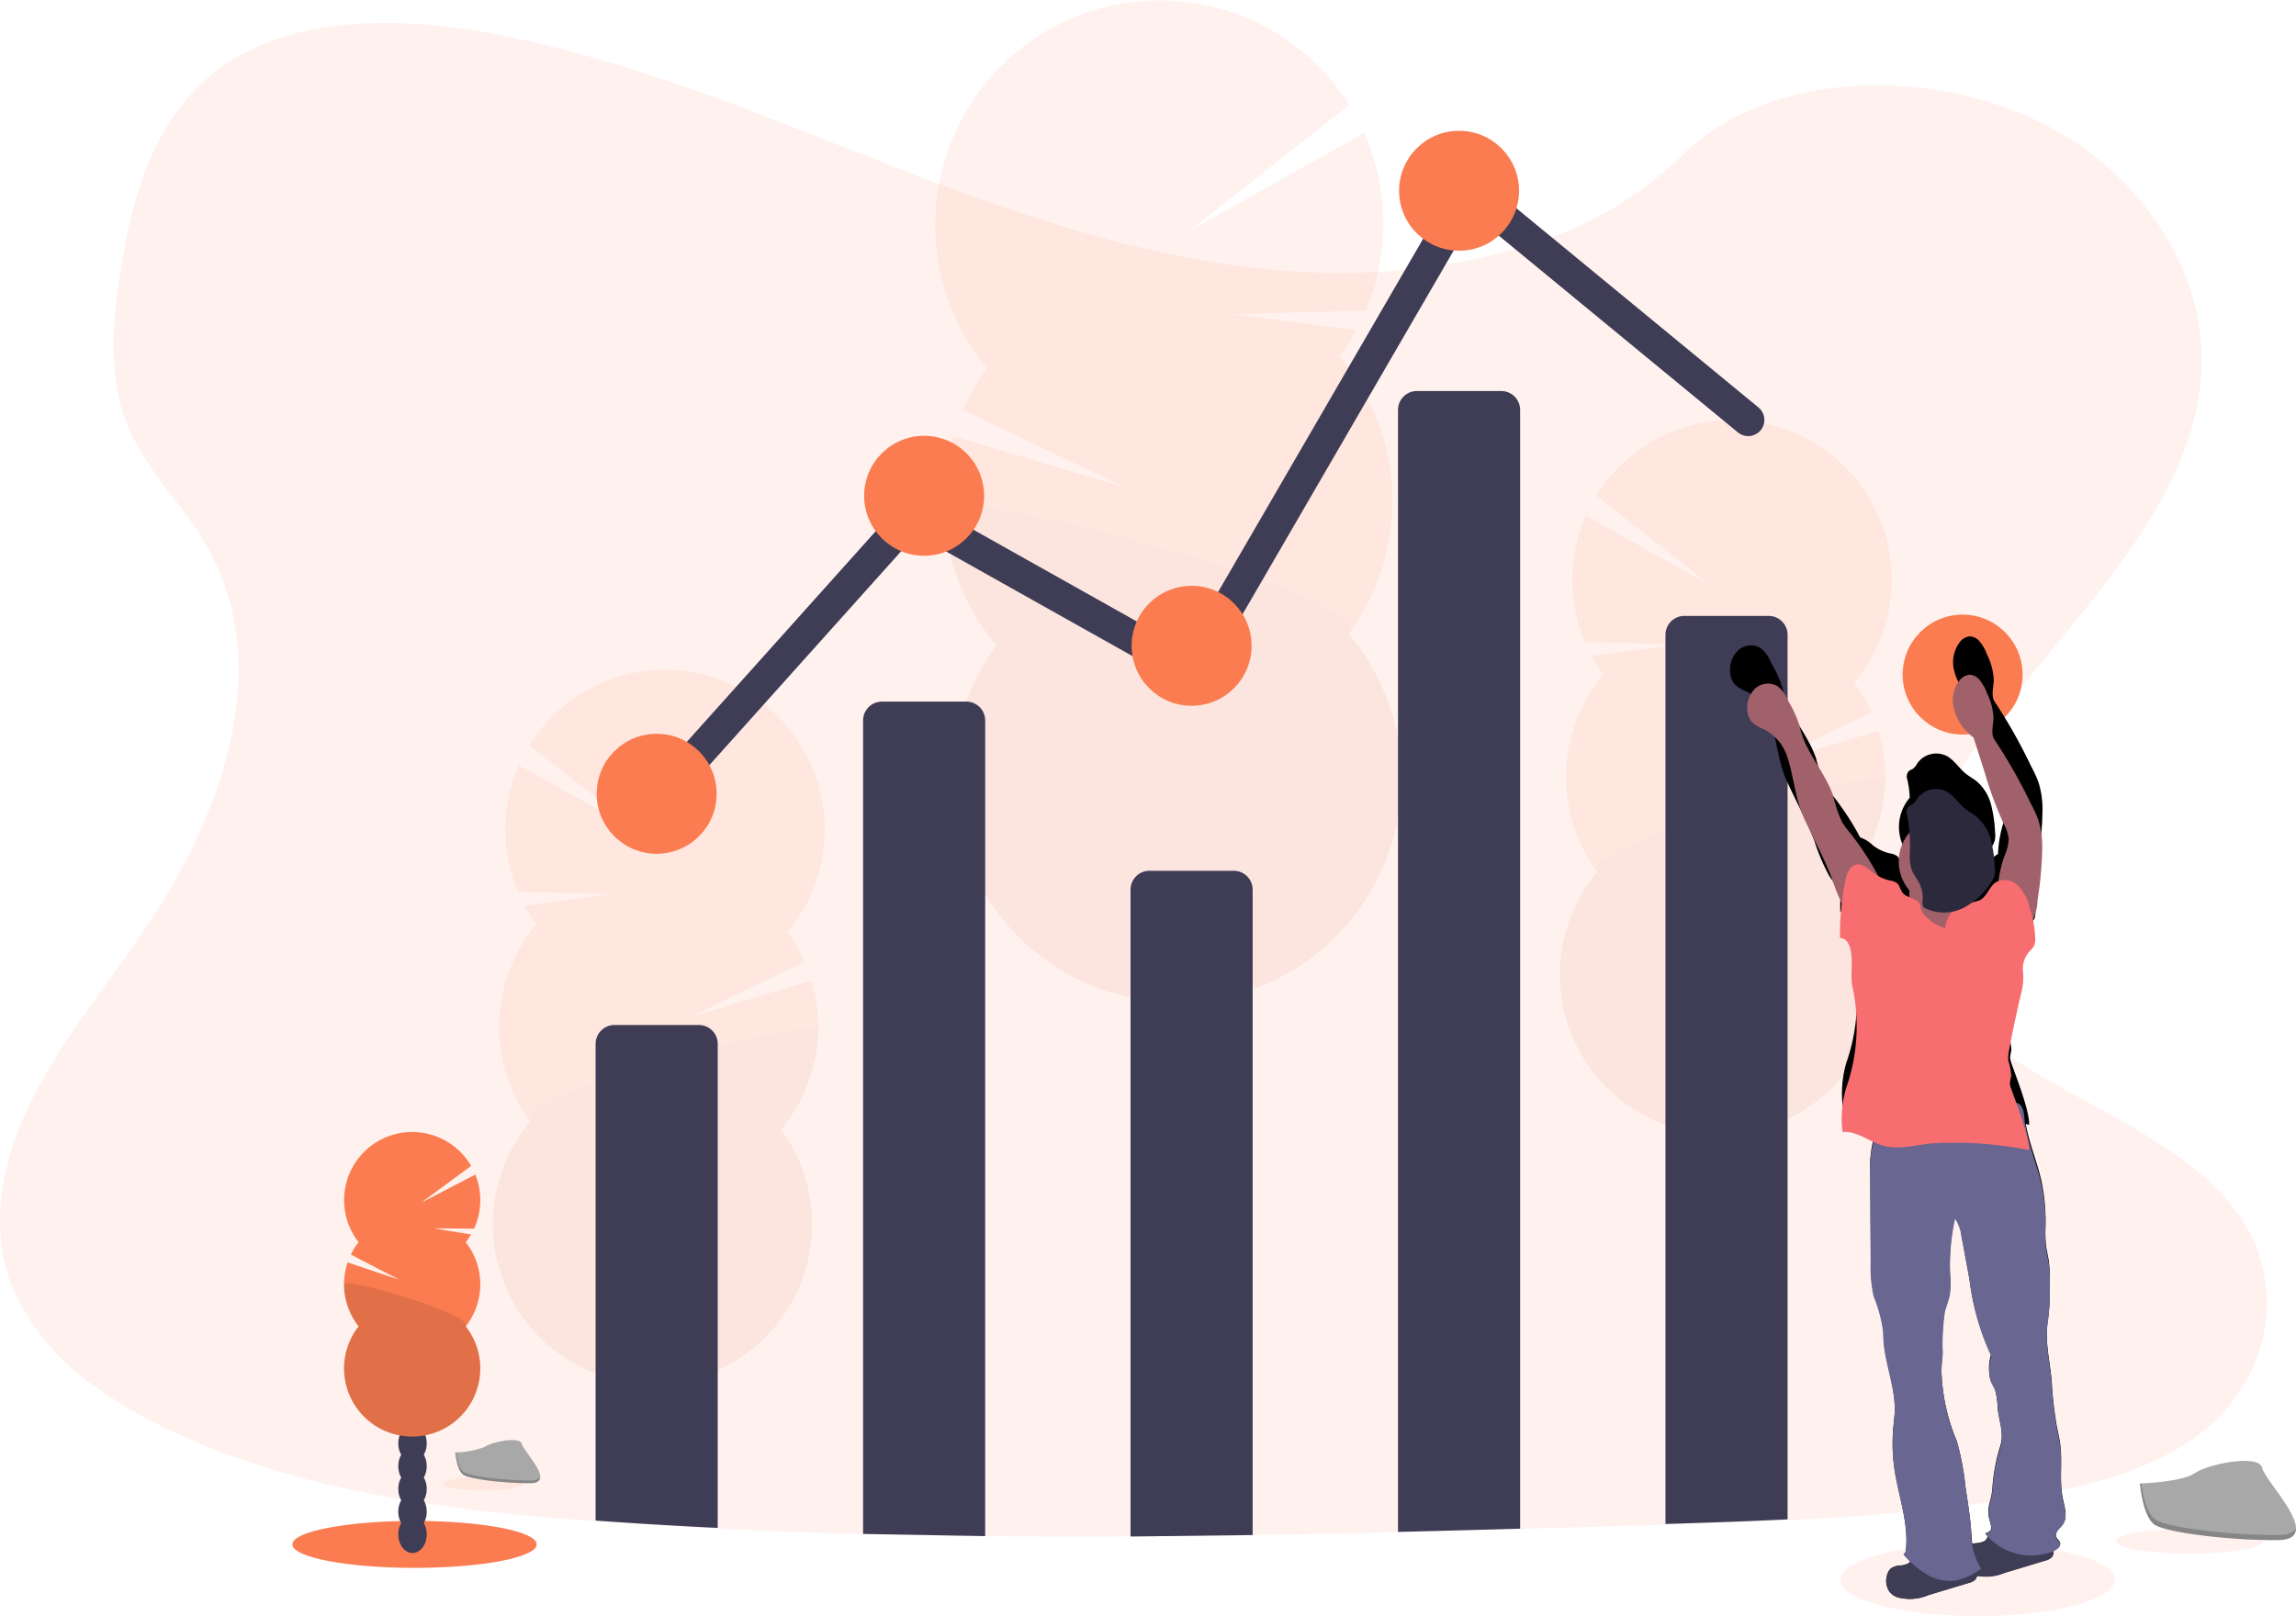 <svg xmlns="http://www.w3.org/2000/svg" width="213.045" height="150" viewBox="0 0 213.045 150">
    <defs>
        <linearGradient id="prefix__linear-gradient" x1=".627" x2="1.626" y1=".5" y2=".5" gradientUnits="objectBoundingBox">
            <stop offset="0" stop-color="gray" stop-opacity=".251"/>
            <stop offset=".54" stop-color="gray" stop-opacity=".122"/>
            <stop offset="1" stop-color="gray" stop-opacity=".102"/>
        </linearGradient>
        <style>
            .prefix__cls-1,.prefix__cls-4{fill:#fa7c50}.prefix__cls-1,.prefix__cls-2,.prefix__cls-5{opacity:.1}.prefix__cls-3{fill:#3f3d56}.prefix__cls-7{fill:#a8a8a8}.prefix__cls-8{opacity:.2}.prefix__cls-11{fill:#a0616a}
        </style>
    </defs>
    <g id="prefix__undraw_visual_data_b1wx_1_" data-name="undraw_visual_data_b1wx (1)" transform="translate(-.003 -.344)">
        <ellipse id="prefix__Ellipse_171" cx="12.722" cy="3.377" class="prefix__cls-1" data-name="Ellipse 171" rx="12.722" ry="3.377" transform="translate(170.784 143.59)"/>
        <path id="prefix__Path_2586" d="M247.921 199.342c-4.656 3.855-11.282 5.45-17.69 6.457l-1.078.164a202.9 202.9 0 0 1-20.25 1.849c-3.633.176-7.266.3-10.9.41l-2.847.084q-5.545.164-11.112.323-5.45.155-10.9.29-6.979.17-13.959.282-5.45.086-10.9.118-6.981.04-13.959-.027-5.454-.055-10.9-.191-6.983-.179-13.959-.525-4.735-.231-9.463-.555l-1.436-.1c-13.533-.973-27.308-2.719-39.15-8.238l-.319-.151c-.159-.074-.317-.149-.476-.227a42.875 42.875 0 0 1-6.226-3.643 22.345 22.345 0 0 1-7.92-9.142c-2.394-5.66-1.128-12.022 1.606-17.556s6.84-10.53 10.391-15.741c1.04-1.527 2.027-3.11 2.945-4.734 5.737-10.184 8.582-21.97 2.568-31.784a43.617 43.617 0 0 0-2.568-3.626 34.354 34.354 0 0 1-3.966-5.929c-2.35-4.916-1.845-10.444-.989-15.7 1.147-6.982 3.251-14.5 9.825-18.865 6.821-4.53 16.5-4.3 24.967-2.672 13.162 2.517 25.31 7.786 37.572 12.537s25.109 9.1 38.592 9.564a61.715 61.715 0 0 0 8.677-.315 55.131 55.131 0 0 0 11.3-2.376 33.908 33.908 0 0 0 13.714-8.015c7.677-7.8 22.1-8.385 32.507-3.677 9.926 4.492 16.345 14 15.871 23.494-.539 10.57-8.471 19.26-15.739 28.173-.882 1.08-1.752 2.164-2.6 3.255q-.709.914-1.392 1.832c-.8 1.08-1.568 2.166-2.295 3.265-3.713 5.635-6.339 12.4-3.782 18.487 1.434 3.406 4.17 6.005 7.469 8.274 7.391 5.082 17.592 8.5 22.181 15.615 3.963 6.139 2.498 14.415-3.41 19.316z" class="prefix__cls-1" data-name="Path 2586" transform="translate(-43.21 -66.376)"/>
        <g id="prefix__Group_1317" class="prefix__cls-2" data-name="Group 1317" transform="translate(86.761 .344)">
            <path id="prefix__Path_2587" d="M598.683 583.577q.012.28.042.549 2.32-.924 4.554-1.988a3.692 3.692 0 0 0 2.105-1.03c.435-.219.869-.447 1.3-.676a5.324 5.324 0 0 0-.33-.6 3.777 3.777 0 0 0-6.874.221 6.85 6.85 0 0 0-.797 3.524z" class="prefix__cls-3" data-name="Path 2587" transform="translate(-579.27 -474.442)"/>
            <path id="prefix__Path_2588" d="M597.534 548.631a6.872 6.872 0 0 0 1.024 3.443 4.093 4.093 0 0 0 3.513 2.1c.1 0 .2-.014.288-.022a3.691 3.691 0 0 0 2.105-1.03 5.062 5.062 0 0 0 .968-1.268 7.12 7.12 0 0 0-.227-6.957 3.777 3.777 0 0 0-6.874.221 6.852 6.852 0 0 0-.797 3.513z" class="prefix__cls-3" data-name="Path 2588" transform="translate(-578.35 -446.448)"/>
            <ellipse id="prefix__Ellipse_172" cx="4.347" cy="5.691" class="prefix__cls-3" data-name="Ellipse 172" rx="4.347" ry="5.691" transform="rotate(-1.9 2721.985 -523.933)"/>
            <ellipse id="prefix__Ellipse_173" cx="4.347" cy="5.691" class="prefix__cls-3" data-name="Ellipse 173" rx="4.347" ry="5.691" transform="rotate(-1.9 2511.322 -520.503)"/>
            <ellipse id="prefix__Ellipse_174" cx="4.347" cy="5.691" class="prefix__cls-3" data-name="Ellipse 174" rx="4.347" ry="5.691" transform="rotate(-1.9 2300.568 -517.074)"/>
            <path id="prefix__Path_2589" d="M538.614 91.217a20.682 20.682 0 0 0 1.539-2.435l-11.478-1.5 12.349-.314a20.851 20.851 0 0 0-.143-16.5L524.6 79.6l14.909-11.728a20.823 20.823 0 1 0-33.62 24.428 20.9 20.9 0 0 0-2.248 3.872l15.07 7.212-15.974-4.784a20.832 20.832 0 0 0 4 19.431 20.821 20.821 0 1 0 32.712-1.083 20.827 20.827 0 0 0-.833-25.731z" class="prefix__cls-4" data-name="Path 2589" transform="translate(-501.054 -58.134)"/>
            <path id="prefix__Path_2590" d="M505.1 294.051a20.725 20.725 0 0 0 4.876 12.722 20.821 20.821 0 1 0 32.712-1.077c2.674-3.629-37.664-13.98-37.588-11.645z" class="prefix__cls-5" data-name="Path 2590" transform="translate(-504.295 -246.882)"/>
        </g>
        <g id="prefix__Group_1318" class="prefix__cls-2" data-name="Group 1318" transform="translate(45.734 62.531)">
            <path id="prefix__Path_2591" d="M346.435 774.664a3.4 3.4 0 0 1-.03.4q-1.65-.656-3.242-1.405a2.626 2.626 0 0 1-1.5-.73q-.465-.236-.924-.481a3.764 3.764 0 0 1 .235-.422 2.681 2.681 0 0 1 4.882.151 4.871 4.871 0 0 1 .579 2.487z" class="prefix__cls-3" data-name="Path 2591" transform="translate(-329.416 -696.958)"/>
            <path id="prefix__Path_2592" d="M345.274 749.742a4.888 4.888 0 0 1-.724 2.451 2.914 2.914 0 0 1-2.5 1.5l-.2-.016a2.626 2.626 0 0 1-1.5-.73 3.578 3.578 0 0 1-.69-.9 5.075 5.075 0 0 1 .155-4.948 2.689 2.689 0 0 1 4.892.151 4.87 4.87 0 0 1 .567 2.492z" class="prefix__cls-3" data-name="Path 2592" transform="translate(-328.1 -676.984)"/>
            <ellipse id="prefix__Ellipse_175" cx="4.049" cy="3.093" class="prefix__cls-3" data-name="Ellipse 175" rx="4.049" ry="3.093" transform="rotate(-88.19 42.498 30.147)"/>
            <ellipse id="prefix__Ellipse_176" cx="4.049" cy="3.093" class="prefix__cls-3" data-name="Ellipse 176" rx="4.049" ry="3.093" transform="rotate(-88.19 40.022 27.594)"/>
            <ellipse id="prefix__Ellipse_177" cx="4.049" cy="3.093" class="prefix__cls-3" data-name="Ellipse 177" rx="4.049" ry="3.093" transform="rotate(-88.19 37.547 25.039)"/>
            <path id="prefix__Path_2593" d="M287.819 424.051a15.073 15.073 0 0 1-1.1-1.731l8.166-1.085-8.788-.2a14.837 14.837 0 0 1 .087-11.744l11.6 6.486-10.619-8.339a14.818 14.818 0 1 1 23.935 17.346 14.79 14.79 0 0 1 1.6 2.755l-10.719 5.145 11.365-3.419a14.839 14.839 0 0 1-2.827 13.836 14.818 14.818 0 1 1-23.282-.736 14.818 14.818 0 0 1 .578-18.312z" class="prefix__cls-4" data-name="Path 2593" transform="translate(-283.775 -400.451)"/>
            <path id="prefix__Path_2594" d="M313.979 568.458a14.763 14.763 0 0 1-3.457 9.059 14.818 14.818 0 1 1-23.282-.735c-1.906-2.582 26.795-9.987 26.739-8.324z" class="prefix__cls-5" data-name="Path 2594" transform="translate(-283.775 -534.868)"/>
        </g>
        <g id="prefix__Group_1319" class="prefix__cls-2" data-name="Group 1319" transform="translate(144.736 39.335)">
            <path id="prefix__Path_2595" d="M867.205 644.614a3.851 3.851 0 0 1-.028.4q-1.652-.656-3.242-1.405a2.636 2.636 0 0 1-1.5-.73c-.308-.157-.618-.318-.924-.481a4.117 4.117 0 0 1 .235-.421 2.681 2.681 0 0 1 4.882.151 4.871 4.871 0 0 1 .577 2.486z" class="prefix__cls-3" data-name="Path 2595" transform="translate(-850.189 -566.884)"/>
            <path id="prefix__Path_2596" d="M866.088 619.692a4.888 4.888 0 0 1-.726 2.451 2.911 2.911 0 0 1-2.5 1.5l-.2-.016a2.635 2.635 0 0 1-1.5-.73 3.643 3.643 0 0 1-.69-.9 5.075 5.075 0 0 1 .155-4.948 2.689 2.689 0 0 1 4.892.151 4.871 4.871 0 0 1 .569 2.492z" class="prefix__cls-3" data-name="Path 2596" transform="translate(-848.905 -546.91)"/>
            <ellipse id="prefix__Ellipse_178" cx="4.049" cy="3.093" class="prefix__cls-3" data-name="Ellipse 178" rx="4.049" ry="3.093" transform="rotate(-88.19 42.512 30.156)"/>
            <ellipse id="prefix__Ellipse_179" cx="4.049" cy="3.093" class="prefix__cls-3" data-name="Ellipse 179" rx="4.049" ry="3.093" transform="rotate(-88.19 40.038 27.602)"/>
            <ellipse id="prefix__Ellipse_180" cx="4.049" cy="3.093" class="prefix__cls-3" data-name="Ellipse 180" rx="4.049" ry="3.093" transform="rotate(-88.19 37.563 25.048)"/>
            <path id="prefix__Path_2597" d="M808.6 293.9a14.635 14.635 0 0 1-1.1-1.731l8.166-1.075-8.788-.213a14.849 14.849 0 0 1 .086-11.744l11.6 6.486-10.619-8.335a14.82 14.82 0 1 1 23.938 17.346 14.79 14.79 0 0 1 1.6 2.755l-10.719 5.145 11.365-3.419a14.824 14.824 0 0 1-2.827 13.834 14.816 14.816 0 1 1-23.276-.736 14.818 14.818 0 0 1 .574-18.313z" class="prefix__cls-4" data-name="Path 2597" transform="translate(-804.559 -270.277)"/>
            <path id="prefix__Path_2598" d="M834.767 438.406a14.75 14.75 0 0 1-3.459 9.057 14.816 14.816 0 1 1-23.278-.736c-1.908-2.582 26.789-9.986 26.737-8.321z" class="prefix__cls-5" data-name="Path 2598" transform="translate(-804.563 -404.791)"/>
        </g>
        <ellipse id="prefix__Ellipse_181" cx="11.333" cy="2.179" class="prefix__cls-4" data-name="Ellipse 181" rx="11.333" ry="2.179" transform="translate(27.135 141.502)"/>
        <ellipse id="prefix__Ellipse_182" cx="1.32" cy="1.727" class="prefix__cls-3" data-name="Ellipse 182" rx="1.32" ry="1.727" transform="translate(36.959 141.027)"/>
        <ellipse id="prefix__Ellipse_183" cx="1.32" cy="1.727" class="prefix__cls-3" data-name="Ellipse 183" rx="1.32" ry="1.727" transform="translate(36.959 138.916)"/>
        <ellipse id="prefix__Ellipse_184" cx="1.32" cy="1.727" class="prefix__cls-3" data-name="Ellipse 184" rx="1.32" ry="1.727" transform="translate(36.959 136.805)"/>
        <ellipse id="prefix__Ellipse_185" cx="1.32" cy="1.727" class="prefix__cls-3" data-name="Ellipse 185" rx="1.32" ry="1.727" transform="translate(36.959 134.694)"/>
        <ellipse id="prefix__Ellipse_186" cx="1.32" cy="1.727" class="prefix__cls-3" data-name="Ellipse 186" rx="1.32" ry="1.727" transform="translate(36.959 132.583)"/>
        <ellipse id="prefix__Ellipse_187" cx="1.32" cy="1.727" class="prefix__cls-3" data-name="Ellipse 187" rx="1.32" ry="1.727" transform="translate(36.959 130.472)"/>
        <ellipse id="prefix__Ellipse_188" cx="1.32" cy="1.727" class="prefix__cls-3" data-name="Ellipse 188" rx="1.32" ry="1.727" transform="translate(36.959 128.361)"/>
        <path id="prefix__Path_2599" d="M215.109 626.378a6.422 6.422 0 0 0 .491-.724l-3.467-.57 3.749.03A6.339 6.339 0 0 0 216 620.1l-5.031 2.61 4.64-3.417a6.321 6.321 0 1 0-10.44 7.075 6.363 6.363 0 0 0-.72 1.153l4.5 2.338-4.8-1.61a6.325 6.325 0 0 0 1.018 5.936 6.321 6.321 0 1 0 9.939 0 6.325 6.325 0 0 0 0-7.816z" class="prefix__cls-4" data-name="Path 2599" transform="translate(-171.89 -510.738)"/>
        <path id="prefix__Path_2600" d="M203.82 686.9a6.3 6.3 0 0 0 1.352 3.908 6.321 6.321 0 1 0 9.939 0c.844-1.071-11.291-4.613-11.291-3.908z" class="prefix__cls-5" data-name="Path 2600" transform="translate(-171.89 -567.356)"/>
        <path id="prefix__Path_2601" d="M344.041 567.933v44.926q-4.922-.241-9.838-.578l-1.493-.105v-44.243a1.753 1.753 0 0 1 1.753-1.753h7.824a1.753 1.753 0 0 1 1.754 1.753z" class="prefix__cls-3" data-name="Path 2601" transform="translate(-277.44 -470.705)"/>
        <path id="prefix__Path_2602" d="M462.71 492.434v-75.5a1.753 1.753 0 0 1 1.753-1.753h7.824a1.753 1.753 0 0 1 1.753 1.753v75.7z" class="prefix__cls-3" data-name="Path 2602" transform="translate(-382.622 -349.721)"/>
        <path id="prefix__Path_2603" d="M592.71 555.967v-60.034a1.753 1.753 0 0 1 1.753-1.753h7.824a1.753 1.753 0 0 1 1.753 1.753v59.9z" class="prefix__cls-3" data-name="Path 2603" transform="translate(-487.804 -413.017)"/>
        <path id="prefix__Path_2604" d="M734.041 271.933v103.836q-5.665.161-11.331.3V271.933a1.753 1.753 0 0 1 1.753-1.753h7.824a1.753 1.753 0 0 1 1.754 1.753z" class="prefix__cls-3" data-name="Path 2604" transform="translate(-592.986 -233.545)"/>
        <path id="prefix__Path_2605" d="M864.041 376.933v82.1c-3.777.183-7.554.312-11.331.427v-82.527a1.753 1.753 0 0 1 1.753-1.753h7.824a1.753 1.753 0 0 1 1.753 1.753z" class="prefix__cls-3" data-name="Path 2605" transform="translate(-698.169 -317.673)"/>
        <path id="prefix__Path_2606" d="M318.5 148.251l25.842-28.824 25.842 14.511 25.843-44.528 25.842 21.27" data-name="Path 2606" transform="translate(-259.651 -71.361)" style="fill:none;stroke:#3f3d56;stroke-linecap:round;stroke-miterlimit:10;stroke-width:3px"/>
        <circle id="prefix__Ellipse_189" cx="5.566" cy="5.566" r="5.566" class="prefix__cls-4" data-name="Ellipse 189" transform="translate(55.368 68.449)"/>
        <circle id="prefix__Ellipse_190" cx="5.566" cy="5.566" r="5.566" class="prefix__cls-4" data-name="Ellipse 190" transform="translate(80.186 40.793)"/>
        <circle id="prefix__Ellipse_191" cx="5.566" cy="5.566" r="5.566" class="prefix__cls-4" data-name="Ellipse 191" transform="translate(105.005 54.716)"/>
        <circle id="prefix__Ellipse_192" cx="5.566" cy="5.566" r="5.566" class="prefix__cls-4" data-name="Ellipse 192" transform="translate(129.824 12.483)"/>
        <circle id="prefix__Ellipse_193" cx="5.566" cy="5.566" r="5.566" class="prefix__cls-4" data-name="Ellipse 193" transform="translate(176.548 57.387)"/>
        <ellipse id="prefix__Ellipse_194" cx="3.713" cy=".628" class="prefix__cls-1" data-name="Ellipse 194" rx="3.713" ry=".628" transform="translate(41.078 137.431)"/>
        <path id="prefix__Path_2607" d="M264.35 761.118a7.751 7.751 0 0 0 2.755-.521c.638-.455 3.258-.994 3.417-.268s3.181 3.626.8 3.646-5.556-.374-6.192-.761-.78-2.096-.78-2.096z" class="prefix__cls-7" data-name="Path 2607" transform="translate(-222.102 -625.975)"/>
        <path id="prefix__Path_2608" d="M271.355 768.324c-2.385.02-5.554-.372-6.192-.759-.485-.3-.678-1.356-.743-1.845h-.07s.133 1.708.771 2.1 3.8.781 6.192.761c.69 0 .928-.251.914-.614-.095.216-.357.353-.872.357z" class="prefix__cls-8" data-name="Path 2608" transform="translate(-222.102 -630.579)"/>
        <ellipse id="prefix__Ellipse_195" cx="6.82" cy="1.153" class="prefix__cls-1" data-name="Ellipse 195" rx="6.82" ry="1.153" transform="translate(196.326 142.234)"/>
        <path id="prefix__Path_2609" d="M1084 771.781s3.89-.119 5.063-.954 5.983-1.831 6.274-.493 5.848 6.659 1.455 6.7-10.206-.684-11.376-1.391-1.416-3.862-1.416-3.862z" class="prefix__cls-7" data-name="Path 2609" transform="translate(-885.428 -633.751)"/>
        <path id="prefix__Path_2610" d="M1096.841 785.081c-4.393.036-10.206-.684-11.376-1.391-.891-.543-1.246-2.491-1.366-3.379h-.129s.247 3.139 1.415 3.851 6.985 1.433 11.376 1.392c1.268 0 1.706-.461 1.682-1.129-.176.395-.66.648-1.602.656z" class="prefix__cls-8" data-name="Path 2610" transform="translate(-885.404 -642.269)"/>
        <path id="prefix__Path_2611" d="M892.682 388.317a1.788 1.788 0 0 0 .4.948 3.439 3.439 0 0 0 1.107.67 4.374 4.374 0 0 1 2.139 2.459c.662 1.932.747 3.976 1.59 5.84s1.833 3.656 2.56 5.566a18.665 18.665 0 0 0 1.35 3.2 4.958 4.958 0 0 0 1.107 1.274c-.046.7-.064 1.391-.06 2.091a.8.8 0 0 1 .68.358 2.069 2.069 0 0 1 .3.745c.272 1.127-.064 2.328.181 3.461a17.6 17.6 0 0 1-.6 9.47 10.113 10.113 0 0 0-.324 4.089c1.081-.109 2.04.555 3.051.994a4.2 4.2 0 0 1-.143 1.789 9.853 9.853 0 0 0-.356 3.294l.05 8.2a12.372 12.372 0 0 0 .274 3.1 13.6 13.6 0 0 1 .9 3.465c-.054 2.525 1.139 4.93 1.044 7.435-.018.481-.083.958-.129 1.435a16.33 16.33 0 0 0 .1 3.815c.362 2.517 1.318 4.992 1.079 7.522-.016.171-.074.4-.235.463.2.225.409.447.624.66a.566.566 0 0 1-.173.181 1.757 1.757 0 0 1-.759.2 1.608 1.608 0 0 0-.869.282 1.25 1.25 0 0 0-.362.664 1.789 1.789 0 0 0 .239 1.487 1.66 1.66 0 0 0 .674.5 4.326 4.326 0 0 0 2.93-.181l3.753-1.137a1.264 1.264 0 0 0 .61-.318.668.668 0 0 0 .149-.322 5.134 5.134 0 0 0 2.584-.3l3.753-1.139a1.247 1.247 0 0 0 .61-.318.728.728 0 0 0 .153-.6c.028-.012.056-.02.083-.034.286-.129.6-.382.527-.686-.05-.2-.248-.314-.334-.5a.717.717 0 0 1 .139-.7c.147-.2.346-.364.481-.573.433-.664.139-1.537-.024-2.314-.352-1.66-.026-3.393-.248-5.075-.076-.567-.213-1.123-.322-1.686a34.451 34.451 0 0 1-.459-4.019c-.143-1.924-.678-3.821-.372-5.729a22.239 22.239 0 0 0 .189-3.379 14.692 14.692 0 0 0-.093-2.155c-.078-.533-.215-1.056-.274-1.59a14.421 14.421 0 0 1-.032-1.807 17.874 17.874 0 0 0-.37-4c-.4-1.807-1.145-3.536-1.463-5.347.107.024.215.048.318.076.012-1.391-1.207-4.417-1.658-5.737a1.669 1.669 0 0 1-.119-.507 5.485 5.485 0 0 1 .125-.682 5.588 5.588 0 0 0-.268-1.419 3.327 3.327 0 0 1 .074-1.01c.32-1.779.718-3.544 1.115-5.308a5.654 5.654 0 0 0 .177-1.962 2.463 2.463 0 0 1 .6-1.954 2.317 2.317 0 0 0 .441-.555 1.407 1.407 0 0 0 .087-.555 8.909 8.909 0 0 0-.358-2.415 6.252 6.252 0 0 0 .58-2.149 34.907 34.907 0 0 0 .437-4.9 8.3 8.3 0 0 0-.358-2.584 10.241 10.241 0 0 0-.68-1.5 48.766 48.766 0 0 0-3.365-5.978c-.4-.561-.147-1.334-.119-2.026a5.785 5.785 0 0 0-.624-2.4 3.944 3.944 0 0 0-.747-1.286 1.215 1.215 0 0 0-.875-.4 1.318 1.318 0 0 0-.932.57 3.075 3.075 0 0 0-.559 2.3 4.448 4.448 0 0 0 1.012 2.173 4.925 4.925 0 0 0 .873.829q.493 1.566.994 3.131a39.057 39.057 0 0 0 1.789 4.9 3.867 3.867 0 0 1 .481 1.421 4.178 4.178 0 0 1-.38 1.57 11.081 11.081 0 0 0-.64 3.312 1.139 1.139 0 0 0-.167.091c-.626.41-.823 1.3-1.475 1.668a4.617 4.617 0 0 1-1.266.3.437.437 0 0 0-.115.032c-.016-.079-.032-.157-.042-.239a.649.649 0 0 1 0-.153 6.676 6.676 0 0 0 2.471-2.354 2.151 2.151 0 0 0 .292-.6 2.306 2.306 0 0 0 .03-.775 12.372 12.372 0 0 0-.368-2.554 4.249 4.249 0 0 0-1.33-2.165c-.326-.262-.7-.459-1.026-.724-.632-.511-1.065-1.266-1.789-1.646a2.153 2.153 0 0 0-2.705.7 1.569 1.569 0 0 1-.4.5 4.084 4.084 0 0 0-.37.2.757.757 0 0 0-.159.783 8.144 8.144 0 0 1 .227 1.708 4.175 4.175 0 0 0-.012 5.4c0 .37 0 .739-.014 1.109a1.073 1.073 0 0 1-.014.211 1.433 1.433 0 0 1-.6-.4c-.223-.278-.262-.688-.535-.916a1.509 1.509 0 0 0-.652-.239 4.049 4.049 0 0 1-1.59-.753 3.194 3.194 0 0 0-1.179-.732 26.159 26.159 0 0 0-2.584-3.944 7.686 7.686 0 0 1-.676-.928 12.9 12.9 0 0 1-.825-2.439c-.755-2.29-2.64-4.127-3.1-6.5a10.718 10.718 0 0 0-1.085-2.4 3.062 3.062 0 0 0-1.036-1.405 1.763 1.763 0 0 0-2.089.32 2.51 2.51 0 0 0-.647 2.141zm23.6 80.447a1.757 1.757 0 0 1-.759.2 3.66 3.66 0 0 0-.4.064c-.05-.417-.078-.841-.109-1.252-.105-1.35-.316-2.69-.525-4.027a23.98 23.98 0 0 0-.8-4.25 18.315 18.315 0 0 1-1.435-6.719c.022-.523.087-1.042.115-1.562a19.677 19.677 0 0 1 .2-3.862c.141-.57.382-1.115.473-1.7a8.042 8.042 0 0 0 .02-1.578 20.98 20.98 0 0 1 .451-5.437 3.838 3.838 0 0 1 .6 1.706l.745 4.043a23.4 23.4 0 0 0 2.01 7.079 4.215 4.215 0 0 0-.056 2.326c.117.318.31.6.429.918a6.847 6.847 0 0 1 .231 1.69c.129 1.193.622 2.366.26 3.517a17.153 17.153 0 0 0-.722 3.65 8.9 8.9 0 0 1-.119 1.028c-.064.306-.167.6-.225.91a3.014 3.014 0 0 0 .058 1.326 2.708 2.708 0 0 1 .163.745c0 .254-.312.437-.563.477.074.1.153.187.235.276a.871.871 0 0 1-.275.432z" data-name="Path 2611" transform="translate(-732.116 -325.405)"/>
        <path id="prefix__Path_2612" d="M966.82 814.389a1.608 1.608 0 0 0-.869.282 1.225 1.225 0 0 0-.362.66 1.766 1.766 0 0 0 .239 1.475 1.656 1.656 0 0 0 .674.5 4.338 4.338 0 0 0 2.93-.181l3.753-1.125a1.26 1.26 0 0 0 .61-.316.829.829 0 0 0 .016-.966 1.877 1.877 0 0 0-.8-.634 8.9 8.9 0 0 0-3.765-.722c-.477 0-.948-.115-1.272.252-.171.2-.139.412-.4.58a1.789 1.789 0 0 1-.754.195z" class="prefix__cls-3" data-name="Path 2612" transform="translate(-790.502 -668.736)"/>
        <path id="prefix__Path_2613" d="M1002.49 804.011a1.624 1.624 0 0 0-.869.282 1.233 1.233 0 0 0-.362.66 1.771 1.771 0 0 0 .239 1.477 1.67 1.67 0 0 0 .674.5 4.337 4.337 0 0 0 2.93-.179l3.753-1.131a1.26 1.26 0 0 0 .61-.316.827.827 0 0 0 .016-.964 1.883 1.883 0 0 0-.8-.634 8.921 8.921 0 0 0-3.767-.724c-.477 0-.946-.113-1.272.254-.171.2-.139.409-.4.578a1.729 1.729 0 0 1-.752.197z" class="prefix__cls-3" data-name="Path 2613" transform="translate(-819.082 -660.422)"/>
        <path id="prefix__Path_2614" d="M964.646 600.443a46.253 46.253 0 0 1 6.657-.187 1.331 1.331 0 0 1 .431.068c.489.2.565.839.61 1.362.2 2.123 1.125 4.1 1.59 6.18a17.656 17.656 0 0 1 .37 3.976 14.253 14.253 0 0 0 .032 1.789c.06.531.2 1.052.274 1.58a14.488 14.488 0 0 1 .094 2.141 21.97 21.97 0 0 1-.189 3.354c-.306 1.894.229 3.777.372 5.693a33.964 33.964 0 0 0 .451 4c.109.559.246 1.111.322 1.674.223 1.672-.1 3.393.248 5.043.163.771.457 1.638.024 2.3-.135.2-.334.368-.481.568a.709.709 0 0 0-.139.7c.085.181.284.3.334.493.078.3-.241.553-.527.682a5.488 5.488 0 0 1-6.393-1.578c.25-.04.557-.221.563-.475a2.687 2.687 0 0 0-.163-.74 2.982 2.982 0 0 1-.057-1.316c.057-.306.161-.6.224-.9a8.808 8.808 0 0 0 .119-1.022 16.927 16.927 0 0 1 .722-3.626c.362-1.143-.131-2.3-.26-3.493a6.863 6.863 0 0 0-.231-1.68c-.119-.314-.312-.6-.429-.911a4.166 4.166 0 0 1 .056-2.312 23.142 23.142 0 0 1-2.01-7.033l-.745-4.016a3.946 3.946 0 0 0-.6-1.7 20.706 20.706 0 0 0-.451 5.4 7.961 7.961 0 0 1-.02 1.568c-.091.576-.332 1.119-.473 1.684a20.7 20.7 0 0 0-.2 3.837c-.028.519-.093 1.034-.115 1.552a18.1 18.1 0 0 0 1.435 6.677 24.647 24.647 0 0 1 .8 4.22c.2 1.33.419 2.66.525 4a6.344 6.344 0 0 0 .908 3.534 6.513 6.513 0 0 1-2.246 1.075 4.147 4.147 0 0 1-2.767-.537 8.7 8.7 0 0 1-2.187-1.859c.161-.056.219-.29.235-.459.239-2.517-.718-4.97-1.079-7.474a16.093 16.093 0 0 1-.1-3.789c.046-.475.111-.95.129-1.427.1-2.487-1.1-4.882-1.059-7.371a13.187 13.187 0 0 0-.9-3.443 12.457 12.457 0 0 1-.274-3.081l-.05-8.15a10.074 10.074 0 0 1 .356-3.27c.437-1.252-.064-2.69-.139-4.014a16.541 16.541 0 0 0 6.403.713z" data-name="Path 2614" transform="translate(-784.499 -497.585)" style="fill:#696791"/>
        <path id="prefix__Path_2615" d="M905.174 410.575a25.97 25.97 0 0 0-3.043-4.8 7.63 7.63 0 0 1-.676-.922 12.806 12.806 0 0 1-.825-2.423c-.755-2.274-2.64-4.1-3.1-6.453a10.8 10.8 0 0 0-1.085-2.385 3.011 3.011 0 0 0-1.036-1.392 1.766 1.766 0 0 0-2.089.318 2.483 2.483 0 0 0-.64 2.1 1.775 1.775 0 0 0 .4.942 3.468 3.468 0 0 0 1.107.666 4.349 4.349 0 0 1 2.139 2.443c.662 1.918.747 3.95 1.59 5.8s1.833 3.63 2.56 5.524a19.054 19.054 0 0 0 1.35 3.181 3.915 3.915 0 0 0 2.7 1.976 6.647 6.647 0 0 1 .324-2.123c.242-.788.684-1.711.324-2.452z" class="prefix__cls-11" data-name="Path 2615" transform="translate(-730.524 -328.204)"/>
        <path id="prefix__Path_2616" d="M1000.8 408.7a10.989 10.989 0 0 1 .646-4.131 4.278 4.278 0 0 0 .38-1.56 3.828 3.828 0 0 0-.481-1.413 36.272 36.272 0 0 1-1.789-4.864l-.994-3.111a4.833 4.833 0 0 1-.873-.825 4.394 4.394 0 0 1-1.012-2.159 3.031 3.031 0 0 1 .559-2.282 1.321 1.321 0 0 1 .932-.569 1.22 1.22 0 0 1 .875.4 3.917 3.917 0 0 1 .748 1.276 5.722 5.722 0 0 1 .624 2.385c-.028.688-.284 1.455.119 2.014a48.316 48.316 0 0 1 3.365 5.94 10.067 10.067 0 0 1 .68 1.489 8.192 8.192 0 0 1 .358 2.572 35.694 35.694 0 0 1-.437 4.864 4.35 4.35 0 0 1-1.091 2.783 15.758 15.758 0 0 0-2.609-2.809z" class="prefix__cls-11" data-name="Path 2616" transform="translate(-815.434 -324.822)"/>
        <circle id="prefix__Ellipse_196" cx="4.125" cy="4.125" r="4.125" class="prefix__cls-11" data-name="Ellipse 196" transform="translate(176.185 76.179)"/>
        <path id="prefix__Path_2617" d="M971.59 487.373a5.518 5.518 0 0 0 .889 2.057c.235.4.535.821.994.865a20.032 20.032 0 0 1-3.747 1.507 4.24 4.24 0 0 1-1.368.221 3.347 3.347 0 0 1-1.139-.292A5.664 5.664 0 0 1 964 487.97a7.474 7.474 0 0 0 1.533-.117 1.127 1.127 0 0 0 .751-.37 1.192 1.192 0 0 0 .155-.664c.02-.688.022-1.378 0-2.065a8.152 8.152 0 0 1 3 .37c.4.129.8.284 1.193.386.25.064.94 0 1.125.145.302.204-.237 1.212-.167 1.718z" class="prefix__cls-11" data-name="Path 2617" transform="translate(-789.282 -402.936)"/>
        <path id="prefix__Path_2618" d="M953.719 486.787a2.6 2.6 0 0 1 1.976-2.308 4.612 4.612 0 0 0 1.266-.294c.652-.364.849-1.25 1.475-1.658a1.743 1.743 0 0 1 2.059.334 4.422 4.422 0 0 1 1.044 1.966 9.951 9.951 0 0 1 .535 3.012 1.389 1.389 0 0 1-.087.551 2.3 2.3 0 0 1-.441.551 2.437 2.437 0 0 0-.6 1.942 5.563 5.563 0 0 1-.177 1.948c-.4 1.753-.8 3.5-1.115 5.274a3.274 3.274 0 0 0-.074.994 5.888 5.888 0 0 1 .268 1.411 5.345 5.345 0 0 0-.125.678 1.643 1.643 0 0 0 .119.5c.451 1.31 1.67 4.312 1.658 5.7a34.6 34.6 0 0 0-7.425-.674 16.507 16.507 0 0 0-1.8.079c-1.437.155-2.908.575-4.3.187-1.294-.36-2.439-1.391-3.777-1.262a9.981 9.981 0 0 1 .324-4.061 17.383 17.383 0 0 0 .6-9.409c-.245-1.125.091-2.32-.181-3.437a2.05 2.05 0 0 0-.3-.741.8.8 0 0 0-.68-.356 25.322 25.322 0 0 1 .5-5.353c.131-.626.4-1.366 1.04-1.473.569-.1 1.046.384 1.5.735a4.036 4.036 0 0 0 1.59.747 1.509 1.509 0 0 1 .652.239c.272.227.312.634.535.91.4.495 1.286.453 1.568 1.024a3.9 3.9 0 0 1 .149.521 1.913 1.913 0 0 0 .656.847 3.69 3.69 0 0 0 1.568.876z" data-name="Path 2618" transform="translate(-773.224 -400.305)" style="fill:#f86d70"/>
        <path id="prefix__Path_2619" d="M975.112 444.478a.754.754 0 0 1 .159-.779c.109-.085.252-.117.37-.2a1.591 1.591 0 0 0 .4-.5 2.159 2.159 0 0 1 2.7-.686c.718.376 1.151 1.127 1.789 1.634.324.262.7.457 1.026.72a4.216 4.216 0 0 1 1.33 2.151 12.193 12.193 0 0 1 .368 2.536 2.281 2.281 0 0 1-.03.771 2.158 2.158 0 0 1-.292.6 6.642 6.642 0 0 1-2.6 2.409 4.025 4.025 0 0 1-3.471.06.6.6 0 0 1-.266-.213.766.766 0 0 1-.042-.459 3.144 3.144 0 0 0-.346-1.759c-.2-.4-.5-.74-.656-1.151a4.009 4.009 0 0 1-.187-1.427 15.427 15.427 0 0 0-.252-3.707z" data-name="Path 2619" transform="translate(-798.154 -368.521)" style="fill:#2d293d"/>
    </g>
</svg>
